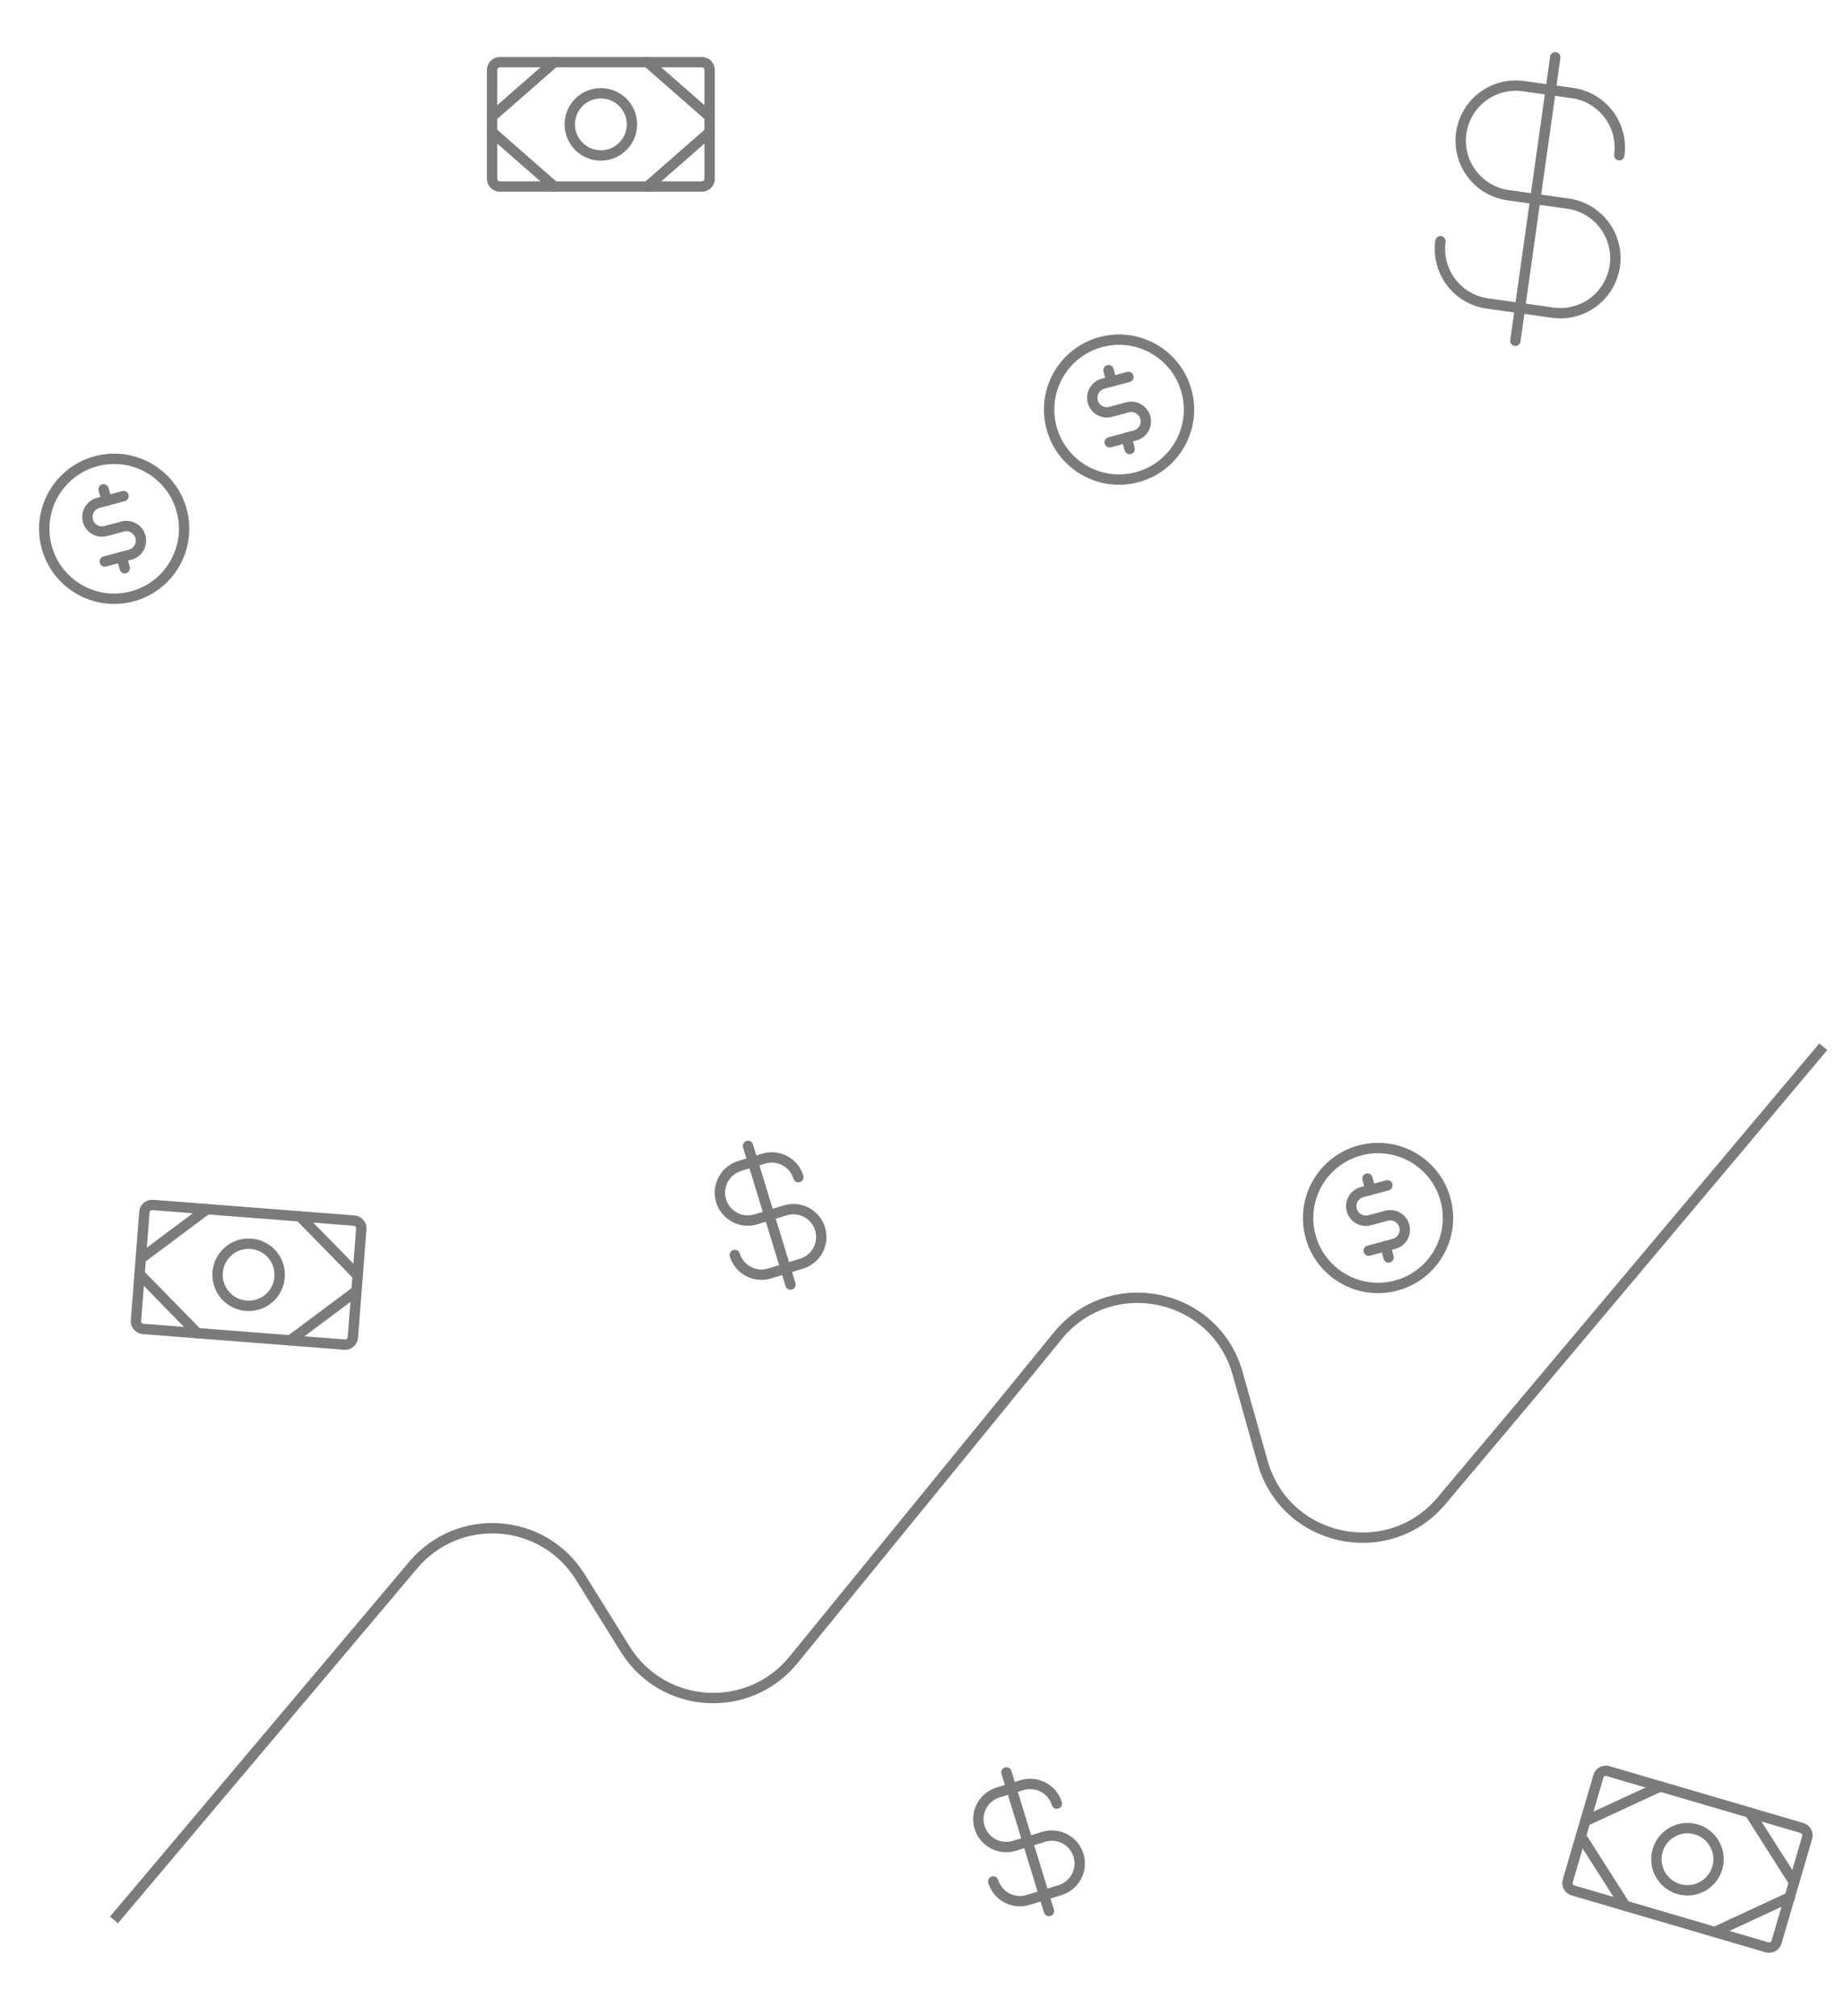 <svg width="356" height="389" viewBox="0 0 356 389" fill="none" xmlns="http://www.w3.org/2000/svg">
<g filter="url(#filter0_d_19_69)">
<path d="M82.192 173.923H69.981V189.794H62.126V150.892H83.662V157.438H69.981V167.404H82.192V173.923ZM178.407 189.794H170.551L159.062 164.278V189.794H151.207V150.892H159.062L170.578 176.435V150.892H178.407V189.794ZM203.763 181.832H193.049L190.965 189.794H182.655L194.812 150.892H202L214.237 189.794H205.847L203.763 181.832ZM194.759 175.286H202.026L198.393 161.419L194.759 175.286ZM245.097 189.794H237.242L225.753 164.278V189.794H217.897V150.892H225.753L237.269 176.435V150.892H245.097V189.794ZM277.774 176.836C277.578 181.271 276.332 184.629 274.034 186.909C271.736 189.189 268.494 190.329 264.308 190.329C259.908 190.329 256.533 188.886 254.182 186C251.848 183.097 250.681 178.964 250.681 173.603V167.056C250.681 161.713 251.893 157.598 254.315 154.712C256.738 151.809 260.104 150.357 264.415 150.357C268.654 150.357 271.87 151.542 274.06 153.911C276.269 156.28 277.525 159.682 277.828 164.117H269.946C269.875 161.374 269.447 159.486 268.663 158.453C267.897 157.402 266.481 156.877 264.415 156.877C262.313 156.877 260.826 157.616 259.953 159.094C259.08 160.555 258.617 162.968 258.564 166.335V173.683C258.564 177.548 258.991 180.202 259.846 181.645C260.719 183.088 262.206 183.809 264.308 183.809C266.374 183.809 267.799 183.31 268.583 182.313C269.367 181.298 269.812 179.472 269.919 176.836H277.774ZM302.703 172.961H290.466V183.275H304.948V189.794H282.611V150.892H304.894V157.438H290.466V166.629H302.703V172.961Z" fill="white"/>
</g>
<g filter="url(#filter1_d_19_69)">
<path d="M105.411 79.025L116.739 122.4L128.025 79.025H143.843V139H131.691V122.77L132.804 97.767L120.817 139H112.578L100.592 97.767L101.704 122.77V139H89.594V79.025H105.411Z" fill="white"/>
</g>
<g filter="url(#filter2_d_19_69)">
<path d="M116.496 150.688C136.322 150.688 144.253 168.534 144.253 168.534C144.253 168.534 136.322 186.375 116.496 186.375C96.67 186.375 88.739 168.534 88.739 168.534C88.739 168.534 96.67 150.688 116.496 150.688Z" stroke="white" stroke-width="3.965" stroke-linecap="round" stroke-linejoin="round"/>
<path d="M116.496 178.447C111.021 178.447 106.583 174.009 106.583 168.534C106.583 163.059 111.021 158.621 116.496 158.621C121.971 158.621 126.409 163.059 126.409 168.534C126.409 174.009 121.971 178.447 116.496 178.447Z" stroke="white" stroke-width="3.965" stroke-linecap="round" stroke-linejoin="round"/>
</g>
<g clip-path="url(#clip0_19_69)">
<path d="M144.41 221.136L152.614 247.888" stroke="#7B7B7B" stroke-width="2" stroke-linecap="round" stroke-linejoin="round"/>
<path d="M154.137 227.158C153.93 226.483 153.591 225.855 153.142 225.31C152.692 224.765 152.139 224.314 151.514 223.983C150.89 223.652 150.207 223.447 149.503 223.379C148.8 223.312 148.09 223.384 147.414 223.592L142.784 225.012C141.42 225.43 140.277 226.374 139.608 227.634C138.94 228.895 138.799 230.37 139.217 231.734C139.636 233.099 140.579 234.241 141.84 234.91C143.101 235.579 144.575 235.72 145.94 235.301L151.599 233.565C152.963 233.147 154.438 233.288 155.699 233.957C156.96 234.626 157.903 235.768 158.322 237.132C158.74 238.497 158.599 239.972 157.93 241.232C157.262 242.493 156.119 243.436 154.755 243.855L148.581 245.748C147.217 246.167 145.742 246.026 144.481 245.357C143.22 244.688 142.277 243.546 141.859 242.181" stroke="#7B7B7B" stroke-width="2" stroke-linecap="round" stroke-linejoin="round"/>
</g>
<path d="M22 370.5L79.773 302.014C88.528 291.636 104.857 292.811 112.036 304.334L120.709 318.257C127.961 329.899 144.512 330.952 153.182 320.325L204.185 257.806C214.419 245.26 234.541 249.44 238.932 265.024L243.757 282.147C248.111 297.599 267.978 301.883 278.312 289.598L352 202" stroke="#7B7B7B" stroke-width="2"/>
<g clip-path="url(#clip1_19_69)">
<path d="M20.006 94.436L20.588 96.61" stroke="#7B7B7B" stroke-width="2" stroke-linecap="round" stroke-linejoin="round"/>
<path d="M23.498 107.477L24.081 109.65" stroke="#7B7B7B" stroke-width="2" stroke-linecap="round" stroke-linejoin="round"/>
<path d="M25.536 115.084C32.738 113.155 37.013 105.753 35.084 98.551C33.155 91.349 25.753 87.074 18.551 89.003C11.349 90.932 7.074 98.334 9.003 105.536C10.932 112.738 18.334 117.013 25.536 115.084Z" stroke="#7B7B7B" stroke-width="2" stroke-linecap="round" stroke-linejoin="round"/>
<path d="M20.238 108.35L25.129 107.041C25.849 106.848 26.463 106.376 26.837 105.73C27.21 105.084 27.311 104.317 27.118 103.596C26.925 102.876 26.454 102.261 25.808 101.888C25.162 101.515 24.394 101.414 23.674 101.607L20.413 102.48C19.693 102.673 18.925 102.572 18.279 102.199C17.633 101.826 17.162 101.211 16.969 100.491C16.776 99.77 16.877 99.003 17.25 98.357C17.623 97.711 18.238 97.239 18.958 97.046L23.849 95.737" stroke="#7B7B7B" stroke-width="2" stroke-linecap="round" stroke-linejoin="round"/>
</g>
<g clip-path="url(#clip2_19_69)">
<path d="M214.006 71.436L214.588 73.61" stroke="#7B7B7B" stroke-width="2" stroke-linecap="round" stroke-linejoin="round"/>
<path d="M217.499 84.477L218.081 86.65" stroke="#7B7B7B" stroke-width="2" stroke-linecap="round" stroke-linejoin="round"/>
<path d="M219.536 92.084C226.738 90.155 231.013 82.754 229.084 75.551C227.155 68.349 219.753 64.074 212.551 66.003C205.349 67.932 201.074 75.334 203.003 82.536C204.932 89.738 212.334 94.013 219.536 92.084Z" stroke="#7B7B7B" stroke-width="2" stroke-linecap="round" stroke-linejoin="round"/>
<path d="M214.238 85.35L219.129 84.04C219.849 83.848 220.463 83.376 220.837 82.73C221.21 82.084 221.311 81.317 221.118 80.596C220.925 79.876 220.454 79.261 219.808 78.888C219.162 78.515 218.394 78.414 217.674 78.607L214.413 79.48C213.693 79.673 212.925 79.572 212.279 79.199C211.633 78.826 211.162 78.211 210.969 77.491C210.776 76.77 210.877 76.003 211.25 75.357C211.623 74.711 212.238 74.239 212.958 74.046L217.849 72.737" stroke="#7B7B7B" stroke-width="2" stroke-linecap="round" stroke-linejoin="round"/>
</g>
<g clip-path="url(#clip3_19_69)">
<path d="M264.006 227.437L264.588 229.61" stroke="#7B7B7B" stroke-width="2" stroke-linecap="round" stroke-linejoin="round"/>
<path d="M267.499 240.477L268.081 242.65" stroke="#7B7B7B" stroke-width="2" stroke-linecap="round" stroke-linejoin="round"/>
<path d="M269.536 248.084C276.738 246.155 281.013 238.753 279.084 231.551C277.155 224.349 269.753 220.074 262.551 222.003C255.349 223.932 251.074 231.334 253.003 238.536C254.932 245.738 262.334 250.013 269.536 248.084Z" stroke="#7B7B7B" stroke-width="2" stroke-linecap="round" stroke-linejoin="round"/>
<path d="M264.238 241.35L269.129 240.041C269.849 239.848 270.463 239.376 270.837 238.73C271.21 238.084 271.311 237.317 271.118 236.596C270.925 235.876 270.454 235.261 269.808 234.888C269.162 234.515 268.394 234.414 267.674 234.607L264.413 235.48C263.693 235.673 262.925 235.572 262.279 235.199C261.633 234.826 261.162 234.211 260.969 233.491C260.776 232.77 260.877 232.003 261.25 231.357C261.623 230.711 262.238 230.239 262.958 230.046L267.849 228.737" stroke="#7B7B7B" stroke-width="2" stroke-linecap="round" stroke-linejoin="round"/>
</g>
<path d="M300.257 11.052L292.557 65.762" stroke="#7B7B7B" stroke-width="2" stroke-linecap="round" stroke-linejoin="round"/>
<path d="M312.618 29.959C312.812 28.577 312.733 27.171 312.384 25.82C312.035 24.469 311.423 23.2 310.583 22.086C309.744 20.971 308.693 20.033 307.491 19.324C306.289 18.616 304.959 18.151 303.577 17.957L294.108 16.624C291.318 16.231 288.486 16.963 286.235 18.658C283.984 20.354 282.499 22.874 282.106 25.664C281.713 28.455 282.445 31.287 284.14 33.538C285.836 35.789 288.356 37.274 291.146 37.667L302.72 39.296C305.51 39.688 308.03 41.173 309.726 43.424C311.421 45.675 312.153 48.507 311.76 51.298C311.367 54.088 309.882 56.608 307.631 58.304C305.381 59.999 302.548 60.731 299.758 60.338L287.132 58.561C284.342 58.168 281.822 56.683 280.127 54.432C278.431 52.181 277.699 49.349 278.092 46.559" stroke="#7B7B7B" stroke-width="2" stroke-linecap="round" stroke-linejoin="round"/>
<path d="M194.305 342.031L202.509 368.783" stroke="#7B7B7B" stroke-width="2" stroke-linecap="round" stroke-linejoin="round"/>
<path d="M204.032 348.053C203.825 347.378 203.486 346.75 203.036 346.205C202.586 345.66 202.034 345.209 201.409 344.878C200.785 344.546 200.102 344.341 199.398 344.274C198.695 344.207 197.985 344.279 197.309 344.486L192.679 345.907C191.315 346.325 190.172 347.268 189.503 348.529C188.834 349.79 188.694 351.265 189.112 352.629C189.531 353.994 190.474 355.136 191.735 355.805C192.995 356.474 194.47 356.614 195.835 356.196L201.494 354.46C202.858 354.042 204.333 354.183 205.594 354.851C206.855 355.52 207.798 356.663 208.216 358.027C208.635 359.392 208.494 360.866 207.825 362.127C207.156 363.388 206.014 364.331 204.65 364.75L198.476 366.643C197.112 367.062 195.637 366.921 194.376 366.252C193.115 365.583 192.172 364.441 191.753 363.076" stroke="#7B7B7B" stroke-width="2" stroke-linecap="round" stroke-linejoin="round"/>
<path d="M135.5 12H96.5C95.672 12 95 12.672 95 13.5V34.5C95 35.328 95.672 36 96.5 36H135.5C136.328 36 137 35.328 137 34.5V13.5C137 12.672 136.328 12 135.5 12Z" stroke="#7B7B7B" stroke-width="2" stroke-linecap="round" stroke-linejoin="round"/>
<path d="M116 30C119.314 30 122 27.314 122 24C122 20.686 119.314 18 116 18C112.686 18 110 20.686 110 24C110 27.314 112.686 30 116 30Z" stroke="#7B7B7B" stroke-width="2" stroke-linecap="round" stroke-linejoin="round"/>
<path d="M125 12L137 22.5" stroke="#7B7B7B" stroke-width="2" stroke-linecap="round" stroke-linejoin="round"/>
<path d="M125 36L137 25.5" stroke="#7B7B7B" stroke-width="2" stroke-linecap="round" stroke-linejoin="round"/>
<path d="M107 12L95 22.5" stroke="#7B7B7B" stroke-width="2" stroke-linecap="round" stroke-linejoin="round"/>
<path d="M107 36L95 25.5" stroke="#7B7B7B" stroke-width="2" stroke-linecap="round" stroke-linejoin="round"/>
<g clip-path="url(#clip4_19_69)">
<path d="M347.87 352.752L310.445 341.781C309.65 341.548 308.816 342.004 308.583 342.799L302.676 362.951C302.443 363.746 302.899 364.579 303.694 364.812L341.119 375.783C341.914 376.016 342.747 375.56 342.98 374.765L348.888 354.613C349.121 353.818 348.665 352.985 347.87 352.752Z" stroke="#7B7B7B" stroke-width="2" stroke-linecap="round" stroke-linejoin="round"/>
<path d="M324.094 364.54C327.274 365.472 330.608 363.65 331.54 360.47C332.472 357.29 330.65 353.956 327.47 353.024C324.29 352.092 320.956 353.914 320.024 357.094C319.092 360.274 320.914 363.608 324.094 364.54Z" stroke="#7B7B7B" stroke-width="2" stroke-linecap="round" stroke-linejoin="round"/>
<path d="M337.794 349.798L346.356 363.25" stroke="#7B7B7B" stroke-width="2" stroke-linecap="round" stroke-linejoin="round"/>
<path d="M331.043 372.829L345.512 366.129" stroke="#7B7B7B" stroke-width="2" stroke-linecap="round" stroke-linejoin="round"/>
<path d="M320.521 344.735L306.052 351.435" stroke="#7B7B7B" stroke-width="2" stroke-linecap="round" stroke-linejoin="round"/>
<path d="M313.77 367.766L305.208 354.314" stroke="#7B7B7B" stroke-width="2" stroke-linecap="round" stroke-linejoin="round"/>
</g>
<g clip-path="url(#clip5_19_69)">
<path d="M68.371 235.547L29.488 232.525C28.662 232.461 27.941 233.079 27.877 233.905L26.25 254.842C26.186 255.668 26.803 256.389 27.629 256.453L66.512 259.474C67.338 259.539 68.059 258.921 68.124 258.095L69.75 237.158C69.814 236.332 69.197 235.611 68.371 235.547Z" stroke="#7B7B7B" stroke-width="2" stroke-linecap="round" stroke-linejoin="round"/>
<path d="M47.535 251.982C50.839 252.239 53.725 249.768 53.982 246.465C54.239 243.161 51.769 240.275 48.465 240.018C45.161 239.761 42.275 242.231 42.018 245.535C41.761 248.839 44.231 251.725 47.535 251.982Z" stroke="#7B7B7B" stroke-width="2" stroke-linecap="round" stroke-linejoin="round"/>
<path d="M57.903 234.733L69.053 246.131" stroke="#7B7B7B" stroke-width="2" stroke-linecap="round" stroke-linejoin="round"/>
<path d="M56.043 258.661L68.821 249.122" stroke="#7B7B7B" stroke-width="2" stroke-linecap="round" stroke-linejoin="round"/>
<path d="M39.957 233.339L27.179 242.878" stroke="#7B7B7B" stroke-width="2" stroke-linecap="round" stroke-linejoin="round"/>
<path d="M38.097 257.267L26.947 245.869" stroke="#7B7B7B" stroke-width="2" stroke-linecap="round" stroke-linejoin="round"/>
</g>
<defs>
<filter id="filter0_d_19_69" x="54.196" y="150.357" width="258.682" height="55.833" filterUnits="userSpaceOnUse" color-interpolation-filters="sRGB">
<feFlood flood-opacity="0" result="BackgroundImageFix"/>
<feColorMatrix in="SourceAlpha" type="matrix" values="0 0 0 0 0 0 0 0 0 0 0 0 0 0 0 0 0 0 127 0" result="hardAlpha"/>
<feOffset dy="7.93"/>
<feGaussianBlur stdDeviation="3.965"/>
<feComposite in2="hardAlpha" operator="out"/>
<feColorMatrix type="matrix" values="0 0 0 0 0 0 0 0 0 0 0 0 0 0 0 0 0 0 0.25 0"/>
<feBlend mode="normal" in2="BackgroundImageFix" result="effect1_dropShadow_19_69"/>
<feBlend mode="normal" in="SourceGraphic" in2="effect1_dropShadow_19_69" result="shape"/>
</filter>
<filter id="filter1_d_19_69" x="81.663" y="79.025" width="70.11" height="75.836" filterUnits="userSpaceOnUse" color-interpolation-filters="sRGB">
<feFlood flood-opacity="0" result="BackgroundImageFix"/>
<feColorMatrix in="SourceAlpha" type="matrix" values="0 0 0 0 0 0 0 0 0 0 0 0 0 0 0 0 0 0 127 0" result="hardAlpha"/>
<feOffset dy="7.93"/>
<feGaussianBlur stdDeviation="3.965"/>
<feComposite in2="hardAlpha" operator="out"/>
<feColorMatrix type="matrix" values="0 0 0 0 0 0 0 0 0 0 0 0 0 0 0 0 0 0 0.25 0"/>
<feBlend mode="normal" in2="BackgroundImageFix" result="effect1_dropShadow_19_69"/>
<feBlend mode="normal" in="SourceGraphic" in2="effect1_dropShadow_19_69" result="shape"/>
</filter>
<filter id="filter2_d_19_69" x="76.844" y="136.812" width="79.305" height="79.305" filterUnits="userSpaceOnUse" color-interpolation-filters="sRGB">
<feFlood flood-opacity="0" result="BackgroundImageFix"/>
<feColorMatrix in="SourceAlpha" type="matrix" values="0 0 0 0 0 0 0 0 0 0 0 0 0 0 0 0 0 0 127 0" result="hardAlpha"/>
<feOffset dy="7.93"/>
<feGaussianBlur stdDeviation="3.965"/>
<feComposite in2="hardAlpha" operator="out"/>
<feColorMatrix type="matrix" values="0 0 0 0 0 0 0 0 0 0 0 0 0 0 0 0 0 0 0.25 0"/>
<feBlend mode="normal" in2="BackgroundImageFix" result="effect1_dropShadow_19_69"/>
<feBlend mode="normal" in="SourceGraphic" in2="effect1_dropShadow_19_69" result="shape"/>
</filter>
<clipPath id="clip0_19_69">
<rect width="34.44" height="34.44" fill="white" transform="translate(127 223.098) rotate(-17.05)"/>
</clipPath>
<clipPath id="clip1_19_69">
<rect width="36" height="36" fill="white" transform="translate(0 89.312) rotate(-14.992)"/>
</clipPath>
<clipPath id="clip2_19_69">
<rect width="36" height="36" fill="white" transform="translate(194 66.312) rotate(-14.992)"/>
</clipPath>
<clipPath id="clip3_19_69">
<rect width="36" height="36" fill="white" transform="translate(244 222.312) rotate(-14.992)"/>
</clipPath>
<clipPath id="clip4_19_69">
<rect width="48" height="48" fill="white" transform="translate(309.502 329) rotate(16.337)"/>
</clipPath>
<clipPath id="clip5_19_69">
<rect width="48" height="48" fill="white" transform="translate(25.931 220.213) rotate(4.443)"/>
</clipPath>
</defs>
</svg>
